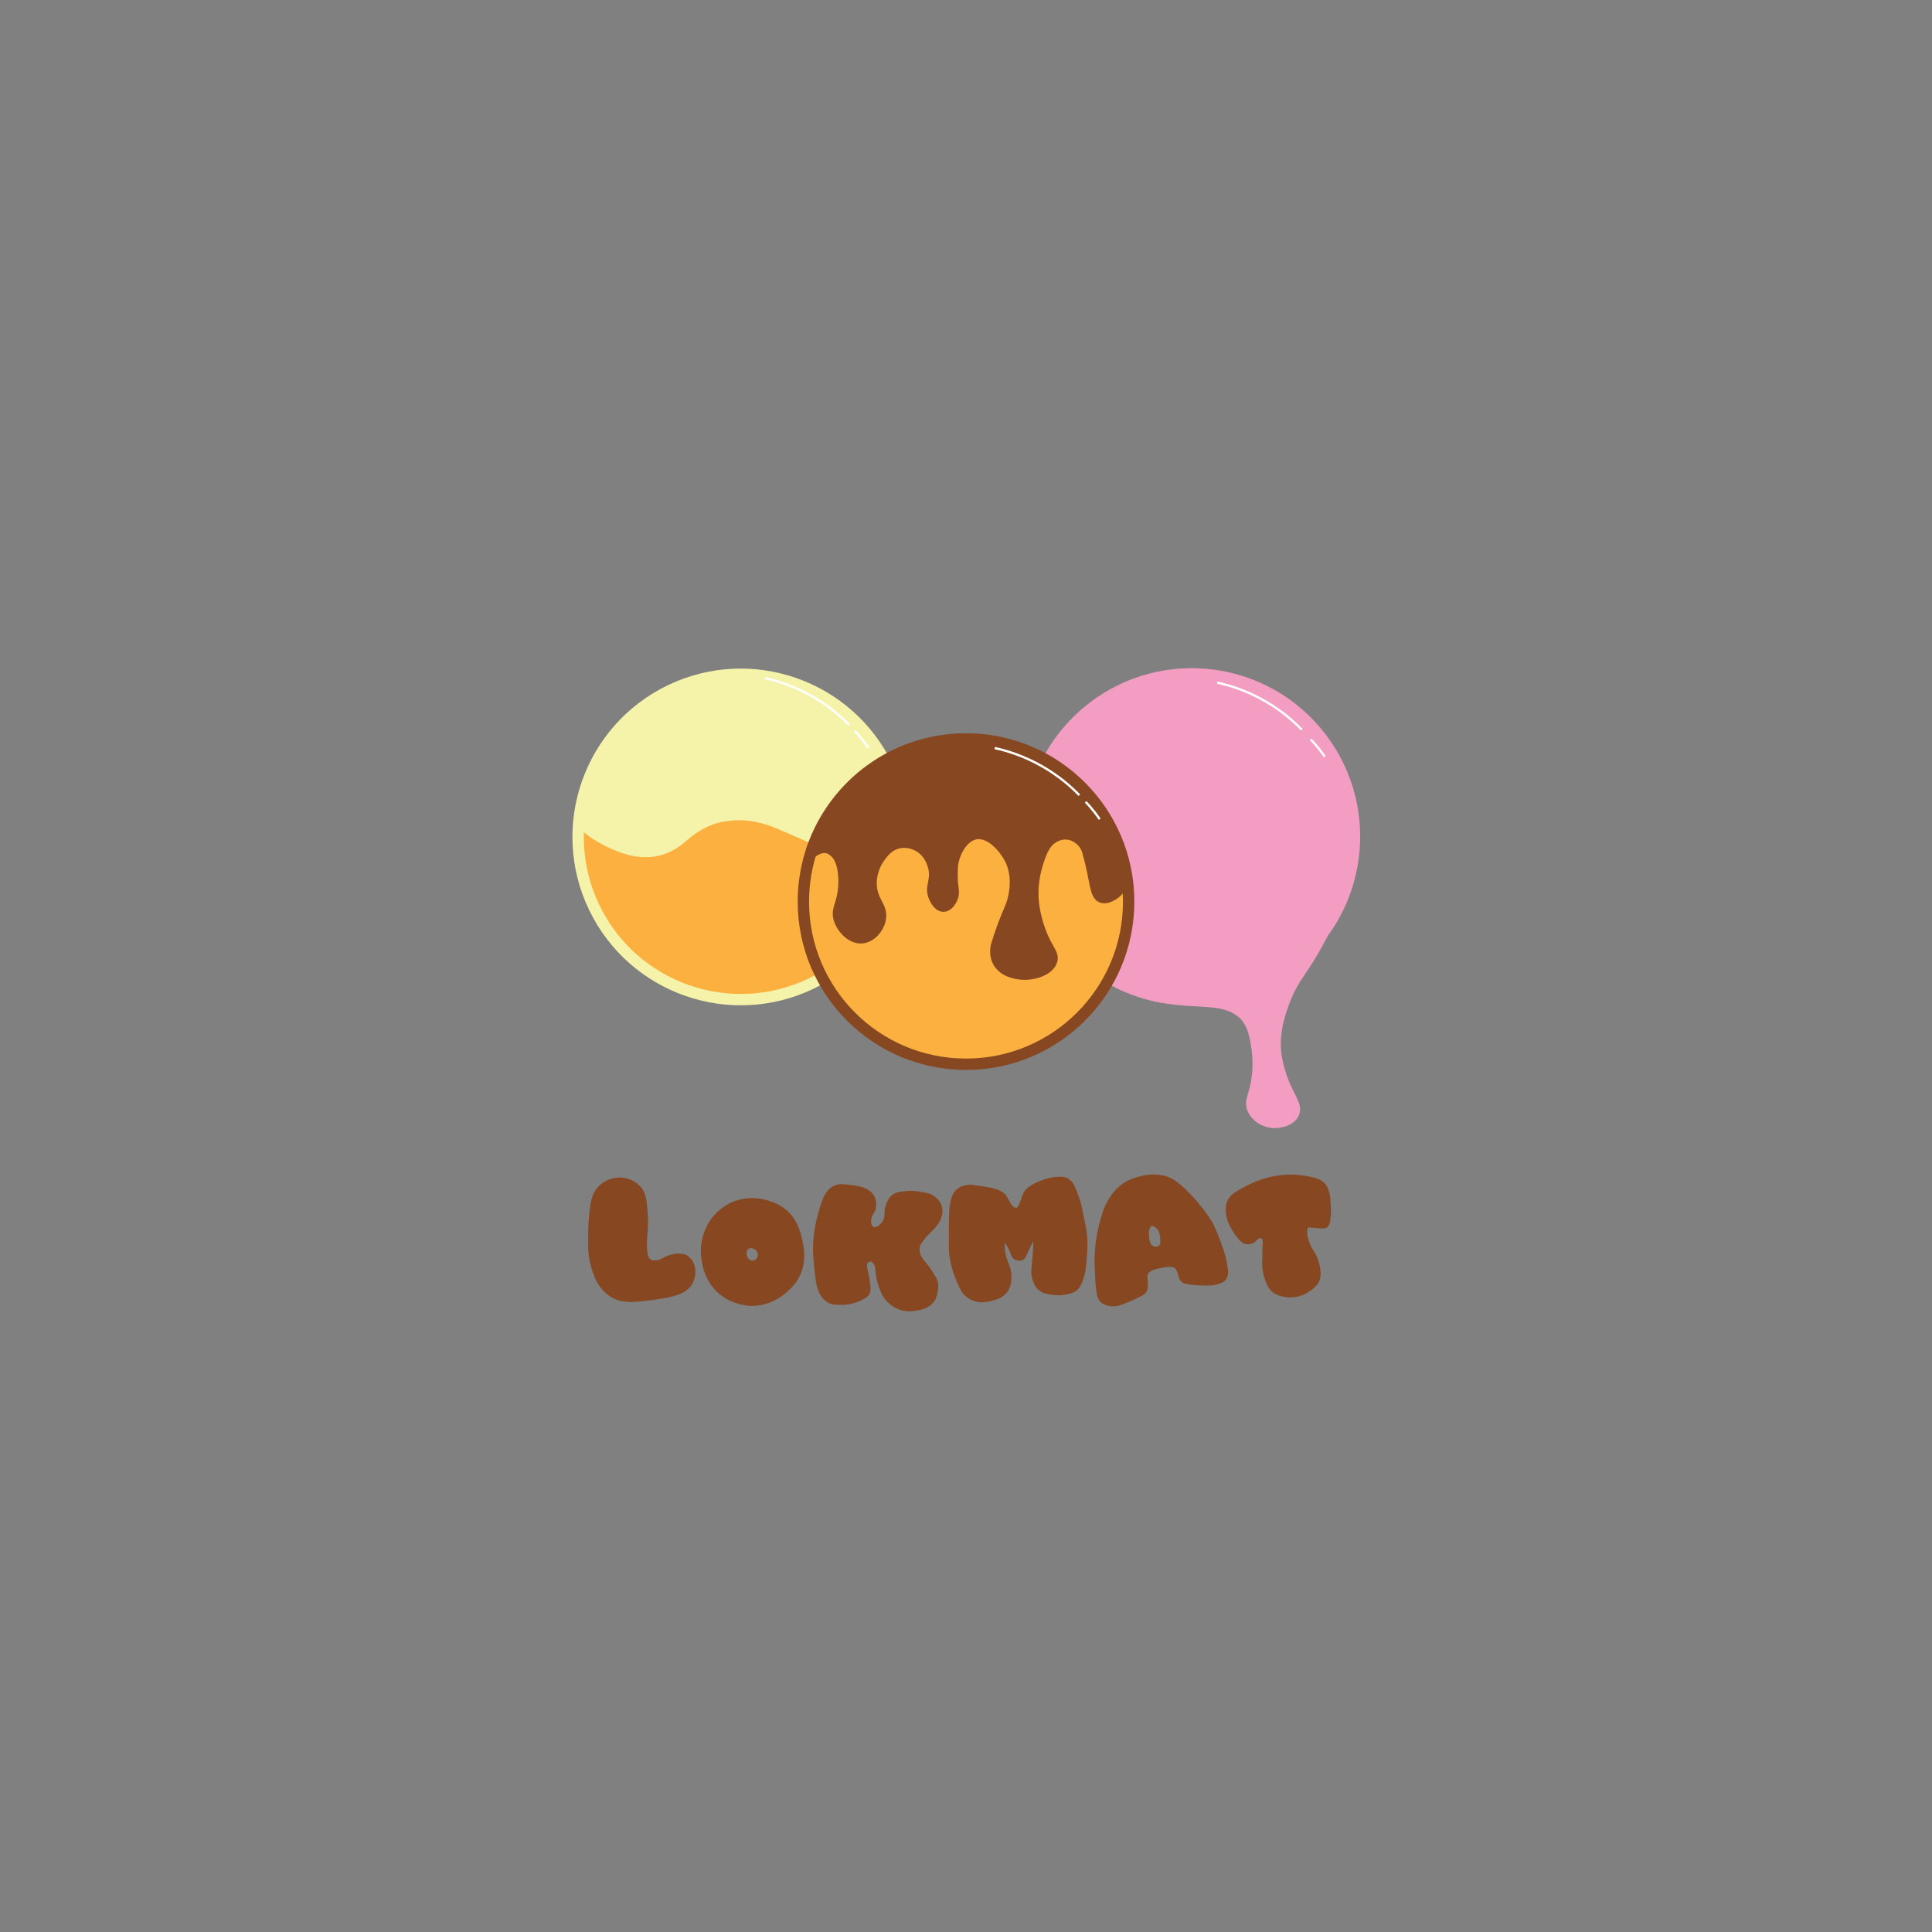 <?xml version="1.0" encoding="utf-8"?>
<!-- Generator: Adobe Illustrator 27.5.0, SVG Export Plug-In . SVG Version: 6.00 Build 0)  -->
<svg version="1.1" id="Layer_1" xmlns="http://www.w3.org/2000/svg" xmlns:xlink="http://www.w3.org/1999/xlink" x="0px" y="0px"
	 viewBox="0 0 850.39 850.39" style="enable-background:new 0 0 850.39 850.39;" xml:space="preserve">
<rect x="0" y="0" width="850.39" height="850.39" fill="#808080" stroke="none"/>
<style type="text/css">
	.st0{fill:#FBB040;stroke:#F5F2AA;stroke-width:5;stroke-miterlimit:10;}
	.st1{fill:#F5F2AA;stroke:#F5F2AA;stroke-width:5;stroke-miterlimit:10;}
	.st2{fill:#F49DC3;stroke:#F49DC3;stroke-width:5;stroke-miterlimit:10;}
	.st3{fill:#FBB040;stroke:#864721;stroke-width:5;stroke-miterlimit:10;}
	.st4{fill:#864721;stroke:#864721;stroke-width:5;stroke-miterlimit:10;}
	.st5{fill:none;stroke:#F5F2AA;stroke-width:6;stroke-miterlimit:10;}
	.st6{fill:#864721;stroke:#864721;stroke-miterlimit:10;}
	.st7{fill:none;stroke:#FFFFFF;stroke-miterlimit:10;}
</style>
<g>
	
		<ellipse transform="matrix(0.901 -0.434 0.434 0.901 -127.57 177.848)" class="st0" cx="325.98" cy="368.5" rx="71.59" ry="71.59"/>
	<path class="st1" d="M256.38,362.54c2.61,2.37,6.57,5.44,11.93,7.95c5.02,2.35,11.94,5.34,19.89,3.98
		c2.44-0.42,6.99-1.63,11.93-5.97c10.12-8.88,17.89-9.62,23.86-9.94c6.02-0.32,11.57,1.3,13.92,1.99c3.54,1.03,5.19,1.96,9.94,3.98
		c8.21,3.49,12.39,5.71,15.91,5.97c12.88,0.94,28.36-6.38,29.83-15.91c0.44-2.84-1.7-7.2-5.97-15.91
		c-3.24-6.62-4.86-9.93-7.95-13.92c-5.47-7.07-11.43-11-15.91-13.92c-3.72-2.42-9.04-5.43-15.91-7.95
		c-3.09-0.53-7.4-1.16-12.57-1.61c-6.69-0.57-12.88-1.27-19.24-0.38c-12.42,1.74-21.03,6.95-25.85,9.94
		c-11.41,7.08-17.98,15.39-19.89,17.9C260.33,341.87,257.39,355.35,256.38,362.54z"/>
</g>
<g>
	
		<ellipse transform="matrix(0.792 -0.611 0.611 0.792 -115.904 396.778)" class="st2" cx="524.41" cy="368.5" rx="71.59" ry="71.59"/>
	<path class="st2" d="M475.87,416.5c-1.3,2.04,5.88,9.75,13.3,14.33c4.52,2.79,9.1,4.4,11.72,5.31c2.2,0.76,5.77,1.96,10.65,2.8
		c16.11,2.76,25.99,0.12,34.22,6.01c0.41,0.3,1.02,0.7,1.71,1.38c4.39,4.35,5.26,10.77,5.97,15.91c0.19,1.36,0.75,5.97,0,11.93
		c-1.04,8.27-3.51,10.31-1.99,13.92c1.46,3.47,5.63,6.08,9.94,5.97c0.32-0.01,6.2-0.24,7.95-3.98c1.81-3.87-2.78-7.3-5.97-17.9
		c-0.72-2.4-1.67-5.64-1.99-9.94c-0.24-3.29-0.52-10.32,3.98-21.88c4.49-11.52,7.55-11.86,15.91-27.84
		c3.18-6.09,5.69-10.88,7.95-17.9c3.42-10.58,3.77-18.31,3.98-23.86c0.18-4.85,0.33-8.78-0.65-9.01
		c-1.97-0.46-4.81,14.79-13.27,28.9c-3.17,5.29-13.12,21.99-31.82,29.83c-22.31,9.35-46.97,2.51-55.68,0
		C483.98,418.24,477,414.73,475.87,416.5z"/>
</g>
<g>
	<path class="st3" d="M496.79,396.85c0,39.54-32.05,71.59-71.59,71.59c-39.54,0-71.59-32.05-71.59-71.59
		c0-8.37,1.44-16.4,4.07-23.87c9.83-27.81,36.35-47.73,67.52-47.73C464.74,325.26,496.79,357.31,496.79,396.85z"/>
	<path class="st4" d="M371.5,388.9c-0.26,9.37-3.67,11.03-1.99,15.91c1.39,4.03,5.49,8.36,9.94,7.95c3.86-0.35,7.12-4.19,7.95-7.95
		c1.29-5.79-3.93-7.85-3.98-15.91c-0.04-6.24,3.06-10.7,3.98-11.93c1.4-1.87,3.71-4.97,7.95-5.97c5.09-1.2,9.2,1.49,9.94,1.99
		c4.86,3.31,5.82,8.97,5.97,9.94c0.8,5.32-1.91,7.52,0,11.93c0.24,0.56,1.72,3.96,3.98,3.98c1.9,0.02,3.4-2.36,3.98-3.98
		c0.68-1.9,0.27-3.26,0-5.97c0,0-0.38-3.86,0-7.95c0.48-5.13,4.16-12.7,9.94-13.92c6.73-1.42,13.4,6.36,15.91,11.93
		c4.05,9.01,0.38,18.9,0,19.89c-0.72,1.87-2.05,4.57-3.98,9.94c-0.9,2.51-1.57,4.6-1.99,5.97c-0.38,0.99-1.57,4.47,0,7.95
		c2.27,5.03,8.36,5.77,9.94,5.97c5.61,0.68,12.78-1.72,13.92-5.97c0.7-2.6-1.34-4.06-3.98-9.94c-0.27-0.59-2.99-6.76-3.98-13.92
		c-1.27-9.17,0.83-16.17,1.99-19.89c2.08-6.67,4.34-8.82,5.97-9.94c0.83-0.57,2.96-1.99,5.97-1.99c4.66,0.01,7.56,3.49,7.95,3.98
		c1.3,1.61,1.77,3.22,1.99,3.98c3.45,12.14,3.03,18.62,5.97,19.89c3.08,1.32,9.33-3.31,9.94-7.95c0.14-1.04-0.57-3.36-1.99-7.95
		c-0.89-2.87-1.33-4.3-1.99-5.97c-0.82-2.08-1.96-4.54-3.98-7.95c-2.96-5-6.86-11.59-13.92-17.9c-2-1.79-4-3.16-7.95-5.97
		c-9.28-6.58-13.93-9.87-19.89-11.93c-8.8-3.04-16.5-2.42-21.88-1.99c-7.54,0.61-12.97,2.36-17.9,3.98
		c-6.94,2.28-20.07,6.75-31.82,17.9c-2.82,2.68-5.07,6.54-9.94,13.92c-5.01,7.59-6.77,11.22-5.97,11.93c0,0,0.76-0.6,1.89-1.16
		c0.62-0.3,2.23-1.02,4.07-0.83c2.01,0.21,3.37,1.44,3.98,1.99C371.55,378.62,371.57,386.4,371.5,388.9z"/>
</g>
<line class="st5" x1="349.99" y1="335.44" x2="351.97" y2="335.44"/>
<path class="st6" d="M305.54,560.74c0,0-0.2,2.39-1.5,4.49c-1.37,2.23-4.4,4.67-13.48,5.99c-10.91,1.59-17.02,2.48-22.46-1.5
	c-5.62-4.11-7.16-10.94-8.02-14.74c-0.88-3.89-0.78-7.77-0.6-15.54c0,0,0.06-2.51,0.6-6.87c0.18-1.44,0.26-2.01,0.36-2.56
	c0.36-1.89,0.74-3.78,1.95-5.68c0.26-0.41,1.35-2.07,3.44-3.46c2.87-1.91,5.74-2.06,6.74-2.07c3.17-0.03,5.42,1.18,5.99,1.5
	c2.25,1.27,3.47,2.95,3.75,3.35c1.09,1.56,1.69,3.32,2.08,7.85c0.3,3.44,0.49,6.39,0.17,10.56c-0.2,2.6-0.61,5.83-0.01,9.69
	c0.28,1.77,0.82,2.52,1.5,2.99c1.15,0.81,2.62,0.55,3.51,0.39c1.87-0.33,2.06-1.05,4.58-1.96c1.91-0.7,3.32-0.84,3.86-0.88
	c0,0,2.97-0.23,4.48,0.93c0.01,0.01,0.03,0.02,0.03,0.03c0.12,0.09,0.88,0.69,1.5,1.5C305.76,556.99,305.61,559.89,305.54,560.74z"
	/>
<path class="st6" d="M351.16,562.19c-1.37,2.53-2.98,4.08-4.02,5.09c-1.65,1.58-7.55,7.24-16.65,7.01
	c-1.1-0.03-9.36-0.36-15.45-6.95c-3.7-4-4.81-8.37-5.33-10.54c-1.44-5.98-0.31-10.78,0-11.98c1.27-4.94,3.78-8.12,4.49-8.98
	c3.37-4.09,7.26-5.84,8.48-6.35c0.93-0.39,3.74-1.48,7.55-1.63c1.03-0.04,4.41-0.11,8.5,1.29c1.39,0.47,4.23,1.47,6.91,3.7
	c4.77,3.95,6.09,9.36,6.82,12.36C353.17,548.12,354.92,555.28,351.16,562.19z M333.02,549.88c-0.95-0.91-2.66-1.42-3.86-0.57
	c-1.24,0.89-1.11,2.67-0.83,3.61c0.08,0.27,0.64,2.09,2.32,2.4c1.28,0.24,2.52-0.51,3.09-1.55
	C334.49,552.44,333.99,550.8,333.02,549.88z"/>
<path class="st6" d="M384.57,555.56c-0.23-0.21-0.89-0.84-1.72-0.75c-0.7,0.07-1.16,0.61-1.27,0.75c-1.12,1.31,0.03,3.58,0.67,7.75
	c0.49,3.19,0.75,5.01-0.32,6.51c-0.64,0.89-1.54,1.33-3.34,2.21c-0.68,0.33-2.37,1.1-4.73,1.53c-1.89,0.34-3.35,0.31-4.25,0.29
	c-1.99-0.05-3.13-0.08-4.43-0.67c-0.32-0.15-1.7-0.76-3-2.49c-1.98-2.63-2.55-5.79-3.05-10.64c-0.6-5.81-0.9-8.71-0.73-12.37
	c0.28-5.82,1.36-10.19,1.8-11.85c1.8-6.74,3.11-11.65,7.21-13.48c1.97-0.88,3.76-0.67,6.61-0.34c2.8,0.32,8.82,1.02,10.56,5.09
	c0.58,1.36,1.03,3.92,0,5.99c-0.48,0.97-1.17,1.57-1.5,2.99c-0.27,1.21-0.15,2.27,0,2.99c0.52,1.09,1.15,1.39,1.5,1.5
	c1.54,0.46,3.53-1.29,4.49-2.99c1.43-2.54,0.08-3.94,1.5-7.49c0.48-1.19,1.01-2.55,2.35-3.64c1.41-1.14,2.89-1.33,5.13-1.61
	c3.15-0.4,5.58,0,7.12,0.26c2.75,0.46,4.28,0.72,5.91,1.93c0.61,0.45,2.03,1.53,2.77,3.46c0.88,2.31,0.26,4.46,0.05,5.18
	c-1.29,4.27-5.32,6.26-8.65,11.17c-0.22,0.32-0.59,0.89-0.81,1.72c-0.66,2.51,0.74,4.92,1.09,5.48c0.24,0.39,0.72,0.98,1.68,2.17
	c0.69,0.86,0.97,1.16,1.48,1.84c0.16,0.21,0.65,0.88,1.34,1.97c1.27,2.02,1.9,3.03,2.18,4.03c0.47,1.66,0.25,3.05,0.09,4.12
	c-0.16,1.05-0.43,2.78-1.55,4.38c-2.16,3.09-6.1,3.65-8.21,3.95c-1.04,0.15-2.55,0.35-4.49,0c-3.68-0.66-6.09-2.79-7.13-3.86
	c-1.85-1.91-2.65-3.89-3.26-5.41c-1.07-2.65-1.48-5.3-1.55-5.75C385.68,558.65,385.89,556.8,384.57,555.56z"/>
<path class="st6" d="M469.03,569.32c-2.48,0.46-4.58,0.29-5.92,0.09c-2.24-0.34-3.99-0.62-5.58-1.95c-1.82-1.53-2.38-3.57-2.75-5.01
	c-0.64-2.47-0.22-3.68,0.26-9.79c0.52-6.73,0.16-7.09,0-7.12c-0.49-0.11-1.53,2.17-2.66,4.64c-1.15,2.52-1.37,3.46-2.4,3.95
	c-1.08,0.51-2.52,0.27-3.45-0.41c-0.95-0.7-0.88-1.5-1.88-3.62c-0.33-0.72-1.76-3.77-2.4-3.61c-0.69,0.18-0.77,4.11,0.43,7.73
	c0.58,1.76,1.06,2.22,1.55,4.29c0.25,1.08,0.6,2.62,0.44,4.56c-0.09,1.07-0.25,3.09-1.47,4.97c-1.94,2.97-5.34,3.73-7.47,4.21
	c-1.67,0.37-4.07,0.88-6.87-0.09c-0.72-0.25-2.57-0.98-4.23-2.71c-1.1-1.15-1.68-2.45-2.81-5.01c-1.2-2.72-1.86-4.89-2.06-5.58
	c-0.42-1.44-1.1-3.74-1.46-6.77c-0.18-1.49-0.18-3.8-0.17-8.34c0-1.98,0.02-3.76,0.05-5.65c0.08-4.13,0.12-6.22,0.38-7.57
	c0.51-2.69,0.94-4.94,2.83-6.61c2.23-1.96,5.24-1.98,5.49-1.97c0.64,0,1.59,0.14,3.51,0.41c0.56,0.08,1.53,0.26,2.85,0.45
	c3.08,0.45,4.6,0.81,6,1.43c1.02,0.45,1.98,0.88,2.87,1.86c0.33,0.36,0.36,0.47,1.52,2.46c1.29,2.21,1.75,2.92,2.66,3.35
	c0.78,0.36,1.25,0.22,1.37,0.17c0.44-0.16,0.69-0.55,1.03-1.2c0.77-1.47,1.03-2.32,1.03-2.32c0.46-1.47,0.93-3,1.8-4.21
	c0.72-0.99,1.51-1.46,3-2.4c1.57-1,2.88-1.47,4.29-1.97c1.58-0.56,3.54-1.25,6.18-1.46c1.99-0.16,3.23-0.14,4.56,0.52
	c2.36,1.16,3.3,3.7,4.8,7.9c0.43,1.21,0.9,2.45,1.35,4.61c1.44,6.87,2.16,10.3,2.34,13.16c0.2,3.18,0.06,5.39-0.17,9.01
	c-0.25,3.97-0.68,6.95-1.89,10.13c-0.7,1.85-1.37,2.98-2.49,3.86C472.18,568.73,470.8,568.99,469.03,569.32z"/>
<path class="st6" d="M518.78,560.15c-0.37-1.04-0.66-1.85-1.42-2.42c-0.84-0.62-1.79-0.61-3.09-0.6c-0.92,0.01-1.77,0.18-3.43,0.52
	c-2.78,0.57-3.45,0.87-3.77,1.03c-0.91,0.45-1.77,0.88-2.24,1.8c-0.41,0.82-0.27,1.51-0.17,2.75c0.04,0.46,0.25,3.06-0.17,4.46
	c-0.48,1.62-2.67,2.62-7.04,4.55c-5.16,2.28-6.69,2.29-7.3,2.27c-1.08-0.04-3.37-0.11-5.13-1.57c-1.29-1.07-2.11-2.73-2.51-11.25
	c-0.23-5-0.35-7.55-0.05-11.4c0.5-6.26,1.71-10.82,2.02-11.95c1.23-4.48,2.21-8.06,5.06-11.93c1-1.36,2.65-3.56,5.58-5.41
	c2.56-1.62,4.92-2.22,6.61-2.66c1.72-0.44,3.81-0.96,6.61-0.86c1.51,0.06,4.31,0.19,7.32,1.77c1.25,0.65,2.1,1.36,3.8,2.78
	c1.92,1.6,3.2,2.95,4.63,4.46c2.63,2.79,4.43,5.11,5.12,6.01c0.68,0.89,1.48,1.95,2.38,3.29c0.28,0.42,0.82,1.22,1.31,2.03
	c0.74,1.24,1.33,2.44,2.39,5.02c1.22,2.99,2.13,5.51,2.8,7.49c0.56,1.67,1.03,3.28,1.44,5.38c0.03,0.14,0.05,0.26,0.07,0.4
	c0.48,2.93,0.85,5.2-0.46,6.87c-0.77,0.99-1.79,1.32-3.23,1.79c-1.4,0.46-3.02,0.75-7.73,0.52c-5.89-0.29-7.24-0.94-7.74-1.39
	c-0.09-0.08-0.16-0.16-0.16-0.16C519.24,562.64,519.27,561.53,518.78,560.15z M509.29,540.22c-0.39-0.34-1.56-1.37-2.58-1.03
	c-1.51,0.5-1.62,3.65-1.46,5.24c0.12,1.19,0.38,3.75,2.23,4.55c0.95,0.41,2.3,0.34,3.1-0.43c0.8-0.77,0.72-1.91,0.6-3.43
	C511.07,543.73,510.91,541.64,509.29,540.22z"/>
<path class="st6" d="M575.59,539.99c-1.57,1.16-0.27,5.42,0.06,6.5c1.15,3.74,2.32,3.84,3.69,7.3c0.59,1.48,2.82,7.62,0.17,11.16
	c-0.62,0.83-1.64,1.69-1.97,1.97c-1.87,1.58-3.61,2.34-3.95,2.49c-3.97,1.71-7.65,1.07-8.76,0.84c-2.55-0.54-3.92-1.58-4.22-1.8
	c-0.79-0.62-1.33-1.22-1.5-1.5c-0.77-1.25-1.23-2.32-1.5-2.99c-1.67-4.12-1.72-7.95-1.5-10.48c0.14-1.54-0.02-2.33,0-2.99
	c0.12-3.23,0.57-4.84-0.38-5.61c-0.44-0.36-0.97-0.37-1.11-0.38c-1.36-0.04-1.67,1.48-3.44,2.26c-0.18,0.08-1.66,0.72-3.23,0.22
	c-0.74-0.23-1.34-0.67-2.44-1.93c-1.9-2.2-2.96-4.22-3.09-4.46c-1.04-1.95-2.08-3.89-2.32-6.61c-0.1-1.11-0.27-3.11,0.6-5.15
	c1.07-2.52,3.13-3.69,7.21-5.92c4.81-2.63,8.82-3.74,10.3-4.12c3.83-0.98,6.84-1.17,7.98-1.23c1.61-0.08,2.89-0.03,3.39-0.01
	c0.45,0.02,0.92,0.05,1.51,0.11c1.11,0.1,3.21,0.29,5.05,0.7c2.8,0.61,5.15,1.13,6.78,3.09c0.85,1.03,1.21,2.1,1.55,3.09
	c0.23,0.69,0.49,1.65,0.69,4.81c0.17,2.64,0.25,3.96,0.09,5.67c-0.25,2.57-0.4,4.14-1.55,4.89c-0.24,0.15-0.67,0.38-3.51,0.23
	C576.75,539.92,576.2,539.53,575.59,539.99z"/>
<path class="st7" d="M373.9,319.21c-3.61-3.73-8.96-8.46-16.28-12.65c-8.1-4.65-15.63-6.92-20.99-8.09"/>
<path class="st7" d="M376.13,321.62c1.31,1.36,2.68,2.92,4.04,4.67c0.78,1.01,1.49,2,2.15,2.96"/>
<path class="st7" d="M475.08,350c-3.61-3.73-8.96-8.46-16.28-12.65c-8.1-4.65-15.63-6.92-20.99-8.09"/>
<path class="st7" d="M477.86,352.96c1.31,1.36,2.68,2.92,4.04,4.67c0.78,1.01,1.49,2,2.15,2.96"/>
<path class="st7" d="M573.01,321.2c-3.61-3.73-8.96-8.46-16.28-12.65c-8.1-4.65-15.63-6.92-20.99-8.09"/>
<path class="st7" d="M576.92,325.44c1.31,1.36,2.68,2.92,4.04,4.67c0.78,1.01,1.49,2,2.15,2.96"/>
</svg>
